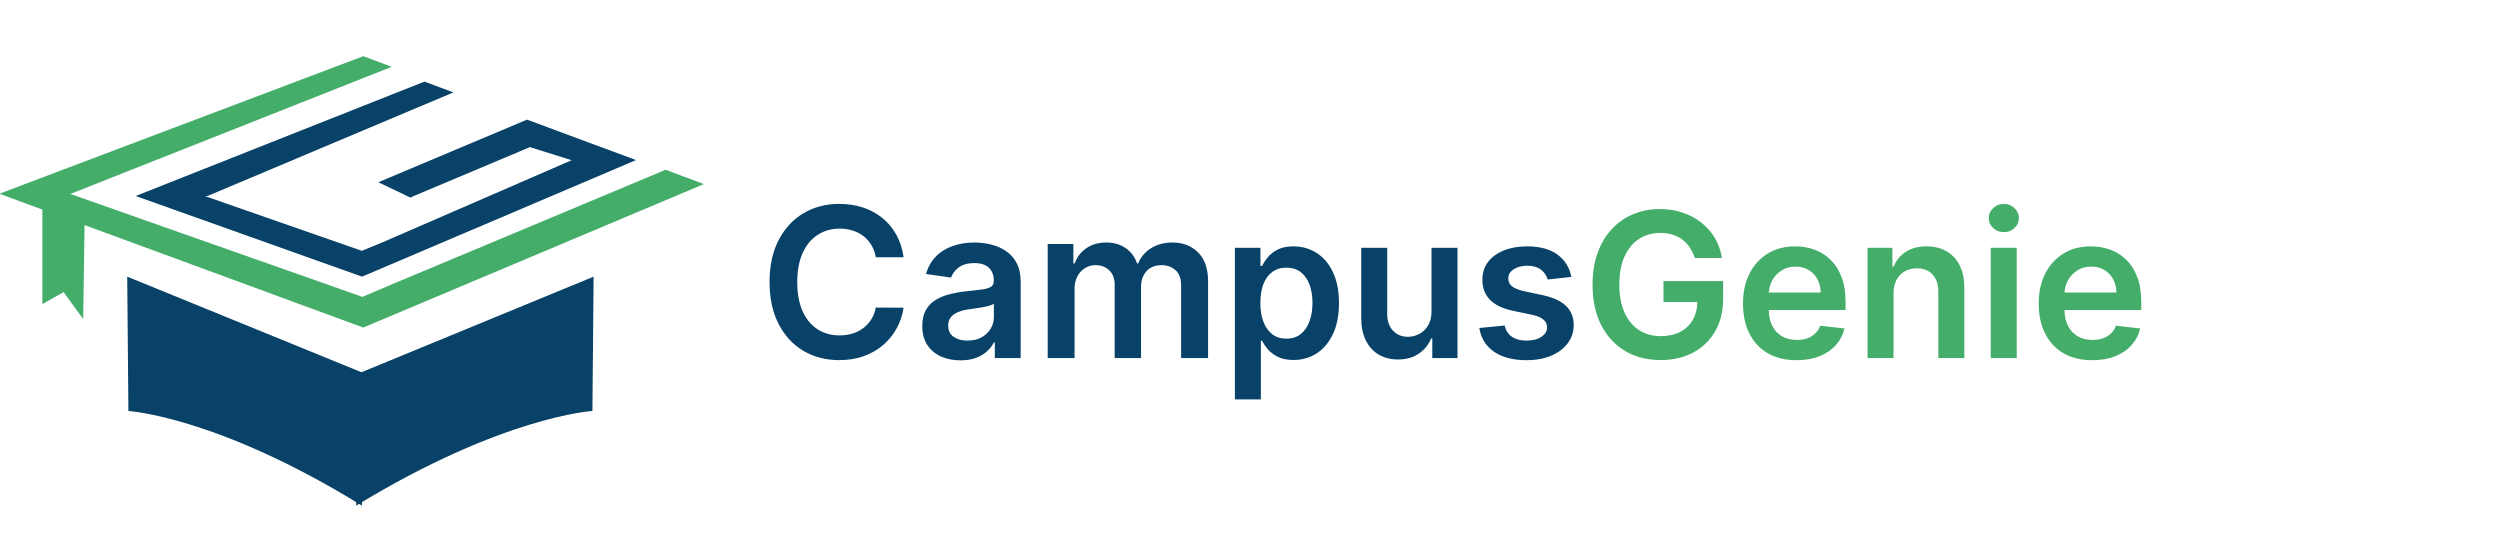 <svg width="267" height="59" viewBox="0 0 267 59" fill="none" xmlns="http://www.w3.org/2000/svg">
<path d="M96.503 27.478H93.537C93.453 26.992 93.297 26.561 93.07 26.186C92.842 25.805 92.559 25.482 92.221 25.218C91.883 24.954 91.497 24.756 91.063 24.623C90.635 24.486 90.172 24.417 89.675 24.417C88.793 24.417 88.01 24.639 87.328 25.083C86.646 25.522 86.112 26.167 85.726 27.018C85.34 27.864 85.147 28.898 85.147 30.119C85.147 31.361 85.34 32.408 85.726 33.259C86.118 34.105 86.651 34.745 87.328 35.178C88.01 35.606 88.79 35.821 89.668 35.821C90.154 35.821 90.609 35.757 91.032 35.63C91.46 35.498 91.843 35.305 92.181 35.051C92.525 34.798 92.813 34.486 93.046 34.116C93.284 33.745 93.448 33.323 93.537 32.847L96.503 32.863C96.392 33.635 96.152 34.359 95.782 35.035C95.417 35.712 94.938 36.31 94.346 36.828C93.754 37.34 93.062 37.742 92.269 38.033C91.476 38.319 90.595 38.461 89.628 38.461C88.201 38.461 86.926 38.131 85.806 37.47C84.685 36.809 83.802 35.855 83.157 34.607C82.512 33.36 82.189 31.863 82.189 30.119C82.189 28.369 82.515 26.873 83.165 25.63C83.815 24.383 84.701 23.428 85.822 22.768C86.942 22.107 88.211 21.776 89.628 21.776C90.532 21.776 91.373 21.903 92.15 22.157C92.927 22.411 93.619 22.784 94.227 23.275C94.835 23.762 95.335 24.359 95.726 25.067C96.123 25.77 96.382 26.574 96.503 27.478ZM102.576 38.485C101.804 38.485 101.109 38.348 100.49 38.073C99.877 37.792 99.391 37.38 99.031 36.836C98.677 36.291 98.5 35.62 98.5 34.821C98.5 34.134 98.627 33.566 98.88 33.116C99.134 32.667 99.48 32.308 99.919 32.038C100.358 31.768 100.852 31.565 101.402 31.427C101.957 31.285 102.531 31.181 103.123 31.118C103.837 31.044 104.416 30.978 104.86 30.92C105.304 30.856 105.626 30.761 105.827 30.634C106.033 30.502 106.136 30.299 106.136 30.024V29.976C106.136 29.379 105.959 28.916 105.605 28.588C105.251 28.261 104.741 28.097 104.075 28.097C103.371 28.097 102.814 28.25 102.401 28.557C101.994 28.863 101.719 29.225 101.577 29.643L98.896 29.262C99.108 28.522 99.457 27.904 99.943 27.407C100.429 26.904 101.024 26.529 101.727 26.281C102.43 26.027 103.208 25.9 104.059 25.9C104.646 25.9 105.23 25.969 105.811 26.106C106.393 26.244 106.924 26.471 107.405 26.788C107.886 27.1 108.272 27.526 108.563 28.065C108.859 28.604 109.007 29.278 109.007 30.087V38.239H106.247V36.566H106.152C105.978 36.904 105.732 37.222 105.415 37.518C105.103 37.808 104.709 38.044 104.233 38.223C103.763 38.398 103.21 38.485 102.576 38.485ZM103.321 36.376C103.897 36.376 104.397 36.262 104.82 36.035C105.243 35.802 105.568 35.495 105.795 35.115C106.028 34.734 106.144 34.319 106.144 33.87V32.434C106.054 32.508 105.901 32.577 105.684 32.641C105.473 32.704 105.235 32.76 104.971 32.807C104.706 32.855 104.445 32.897 104.186 32.934C103.927 32.971 103.702 33.003 103.512 33.029C103.083 33.087 102.7 33.182 102.362 33.315C102.023 33.447 101.756 33.632 101.561 33.87C101.365 34.102 101.267 34.404 101.267 34.774C101.267 35.303 101.46 35.702 101.846 35.971C102.232 36.241 102.724 36.376 103.321 36.376ZM111.894 38.239V26.059H114.637V28.128H114.78C115.034 27.431 115.454 26.886 116.041 26.495C116.628 26.098 117.328 25.9 118.143 25.9C118.967 25.9 119.662 26.101 120.228 26.503C120.799 26.899 121.201 27.441 121.433 28.128H121.56C121.83 27.452 122.285 26.913 122.924 26.511C123.569 26.104 124.333 25.9 125.216 25.9C126.337 25.9 127.252 26.254 127.96 26.963C128.668 27.671 129.023 28.705 129.023 30.063V38.239H126.144V30.507C126.144 29.751 125.943 29.199 125.541 28.85C125.139 28.496 124.648 28.319 124.066 28.319C123.374 28.319 122.832 28.535 122.441 28.969C122.055 29.397 121.862 29.955 121.862 30.642V38.239H119.047V30.389C119.047 29.759 118.856 29.257 118.476 28.882C118.1 28.506 117.609 28.319 117.001 28.319C116.588 28.319 116.213 28.424 115.875 28.636C115.536 28.842 115.267 29.136 115.066 29.516C114.865 29.892 114.764 30.33 114.764 30.833V38.239H111.894ZM131.886 42.655V26.464H134.615V28.411H134.776C134.919 28.125 135.121 27.821 135.382 27.499C135.642 27.172 135.995 26.893 136.44 26.663C136.884 26.428 137.452 26.311 138.142 26.311C139.051 26.311 139.872 26.543 140.602 27.008C141.338 27.468 141.921 28.15 142.35 29.055C142.785 29.954 143.002 31.058 143.002 32.367C143.002 33.66 142.79 34.759 142.366 35.663C141.941 36.568 141.364 37.258 140.633 37.733C139.902 38.209 139.074 38.446 138.149 38.446C137.475 38.446 136.915 38.334 136.47 38.109C136.026 37.884 135.668 37.613 135.397 37.296C135.131 36.974 134.924 36.67 134.776 36.384H134.661V42.655H131.886ZM134.607 32.352C134.607 33.113 134.715 33.78 134.929 34.352C135.149 34.925 135.463 35.372 135.872 35.694C136.286 36.011 136.787 36.169 137.375 36.169C137.988 36.169 138.502 36.006 138.916 35.679C139.33 35.346 139.642 34.894 139.851 34.322C140.066 33.744 140.173 33.087 140.173 32.352C140.173 31.621 140.068 30.972 139.859 30.404C139.649 29.837 139.337 29.392 138.924 29.07C138.51 28.748 137.993 28.587 137.375 28.587C136.782 28.587 136.279 28.743 135.865 29.055C135.451 29.367 135.136 29.804 134.922 30.366C134.712 30.928 134.607 31.59 134.607 32.352ZM152.884 33.287V26.464H155.659V38.239H152.968V36.146H152.846C152.58 36.806 152.143 37.345 151.535 37.764C150.931 38.183 150.188 38.393 149.304 38.393C148.532 38.393 147.85 38.221 147.257 37.879C146.669 37.531 146.209 37.028 145.877 36.369C145.545 35.704 145.379 34.902 145.379 33.962V26.464H148.154V33.532C148.154 34.278 148.358 34.871 148.767 35.311C149.176 35.75 149.713 35.97 150.377 35.97C150.786 35.97 151.182 35.87 151.565 35.671C151.949 35.472 152.263 35.175 152.508 34.782C152.759 34.383 152.884 33.885 152.884 33.287ZM167.82 29.576L165.29 29.852C165.218 29.597 165.093 29.357 164.914 29.132C164.74 28.907 164.505 28.725 164.209 28.587C163.912 28.449 163.55 28.38 163.12 28.38C162.543 28.38 162.057 28.506 161.664 28.756C161.275 29.006 161.084 29.331 161.089 29.73C161.084 30.072 161.209 30.351 161.464 30.565C161.725 30.78 162.154 30.956 162.752 31.094L164.761 31.524C165.875 31.764 166.703 32.145 167.245 32.666C167.792 33.187 168.068 33.87 168.073 34.713C168.068 35.454 167.85 36.108 167.421 36.675C166.997 37.237 166.407 37.677 165.65 37.994C164.894 38.311 164.025 38.469 163.044 38.469C161.602 38.469 160.442 38.168 159.563 37.565C158.684 36.956 158.16 36.111 157.992 35.027L160.698 34.766C160.82 35.298 161.081 35.699 161.48 35.97C161.878 36.241 162.397 36.376 163.036 36.376C163.695 36.376 164.224 36.241 164.623 35.97C165.027 35.699 165.228 35.364 165.228 34.966C165.228 34.628 165.098 34.35 164.838 34.13C164.582 33.91 164.183 33.742 163.642 33.624L161.633 33.203C160.503 32.967 159.668 32.571 159.126 32.014C158.584 31.452 158.316 30.742 158.321 29.883C158.316 29.157 158.513 28.529 158.911 27.997C159.315 27.46 159.875 27.047 160.59 26.755C161.311 26.459 162.142 26.311 163.082 26.311C164.462 26.311 165.548 26.604 166.34 27.192C167.137 27.78 167.631 28.575 167.82 29.576Z" fill="#094268"/>
<path d="M181.002 27.552C180.874 27.139 180.698 26.768 180.473 26.441C180.253 26.109 179.987 25.825 179.676 25.59C179.369 25.355 179.016 25.178 178.618 25.061C178.219 24.938 177.785 24.877 177.314 24.877C176.471 24.877 175.72 25.089 175.061 25.513C174.401 25.937 173.882 26.561 173.504 27.384C173.131 28.201 172.945 29.198 172.945 30.374C172.945 31.559 173.131 32.564 173.504 33.386C173.877 34.209 174.396 34.835 175.061 35.265C175.725 35.689 176.497 35.901 177.376 35.901C178.173 35.901 178.863 35.748 179.446 35.441C180.033 35.134 180.486 34.7 180.803 34.138C181.119 33.571 181.278 32.906 181.278 32.145L181.922 32.244H177.659V30.021H184.03V31.907C184.03 33.251 183.744 34.414 183.171 35.395C182.599 36.376 181.812 37.133 180.81 37.664C179.809 38.191 178.659 38.454 177.36 38.454C175.914 38.454 174.644 38.129 173.55 37.48C172.462 36.826 171.611 35.898 170.997 34.697C170.389 33.491 170.085 32.06 170.085 30.404C170.085 29.137 170.264 28.005 170.622 27.008C170.985 26.012 171.491 25.166 172.14 24.471C172.789 23.77 173.55 23.239 174.424 22.876C175.298 22.508 176.249 22.324 177.276 22.324C178.145 22.324 178.955 22.452 179.706 22.707C180.458 22.958 181.125 23.316 181.707 23.781C182.295 24.246 182.778 24.798 183.156 25.436C183.534 26.075 183.782 26.781 183.9 27.552H181.002ZM191.871 38.469C190.69 38.469 189.671 38.224 188.812 37.733C187.958 37.237 187.302 36.537 186.842 35.633C186.382 34.723 186.152 33.652 186.152 32.42C186.152 31.209 186.382 30.146 186.842 29.231C187.307 28.311 187.956 27.596 188.789 27.085C189.622 26.569 190.601 26.311 191.725 26.311C192.451 26.311 193.136 26.428 193.78 26.663C194.429 26.893 195.001 27.251 195.497 27.736C195.998 28.222 196.391 28.84 196.678 29.592C196.964 30.338 197.107 31.227 197.107 32.26V33.111H187.455V31.24H194.447C194.442 30.708 194.327 30.236 194.102 29.822C193.877 29.403 193.562 29.073 193.159 28.833C192.76 28.593 192.295 28.472 191.763 28.472C191.196 28.472 190.698 28.61 190.269 28.886C189.839 29.157 189.504 29.515 189.264 29.96C189.029 30.399 188.909 30.882 188.904 31.409V33.041C188.904 33.726 189.029 34.314 189.28 34.805C189.53 35.29 189.88 35.663 190.33 35.924C190.78 36.18 191.306 36.307 191.909 36.307C192.313 36.307 192.678 36.251 193.005 36.139C193.333 36.021 193.616 35.85 193.856 35.625C194.097 35.4 194.278 35.122 194.401 34.789L196.992 35.081C196.828 35.766 196.517 36.364 196.057 36.875C195.602 37.381 195.019 37.774 194.309 38.055C193.598 38.331 192.786 38.469 191.871 38.469ZM202.23 31.34V38.239H199.455V26.464H202.107V28.465H202.245C202.516 27.805 202.948 27.282 203.541 26.893C204.139 26.505 204.877 26.311 205.756 26.311C206.569 26.311 207.277 26.484 207.88 26.832C208.488 27.179 208.958 27.683 209.291 28.342C209.628 29.001 209.794 29.801 209.789 30.742V38.239H207.014V31.171C207.014 30.384 206.809 29.768 206.4 29.323C205.997 28.879 205.437 28.656 204.721 28.656C204.236 28.656 203.804 28.764 203.426 28.978C203.053 29.188 202.759 29.492 202.544 29.891C202.335 30.289 202.23 30.772 202.23 31.34ZM212.61 38.239V26.464H215.385V38.239H212.61ZM214.005 24.793C213.566 24.793 213.188 24.647 212.871 24.356C212.554 24.059 212.395 23.704 212.395 23.29C212.395 22.871 212.554 22.516 212.871 22.224C213.188 21.928 213.566 21.78 214.005 21.78C214.45 21.78 214.828 21.928 215.14 22.224C215.457 22.516 215.615 22.871 215.615 23.29C215.615 23.704 215.457 24.059 215.14 24.356C214.828 24.647 214.45 24.793 214.005 24.793ZM223.452 38.469C222.271 38.469 221.252 38.224 220.393 37.733C219.54 37.237 218.883 36.537 218.423 35.633C217.963 34.723 217.733 33.652 217.733 32.42C217.733 31.209 217.963 30.146 218.423 29.231C218.888 28.311 219.537 27.596 220.37 27.085C221.203 26.569 222.182 26.311 223.306 26.311C224.032 26.311 224.717 26.428 225.361 26.663C226.01 26.893 226.583 27.251 227.078 27.736C227.579 28.222 227.973 28.84 228.259 29.592C228.545 30.338 228.688 31.227 228.688 32.26V33.111H219.036V31.24H226.028C226.023 30.708 225.908 30.236 225.683 29.822C225.458 29.403 225.144 29.073 224.74 28.833C224.341 28.593 223.876 28.472 223.345 28.472C222.777 28.472 222.279 28.61 221.85 28.886C221.421 29.157 221.086 29.515 220.846 29.96C220.61 30.399 220.49 30.882 220.485 31.409V33.041C220.485 33.726 220.61 34.314 220.861 34.805C221.111 35.29 221.461 35.663 221.911 35.924C222.361 36.18 222.887 36.307 223.49 36.307C223.894 36.307 224.26 36.251 224.587 36.139C224.914 36.021 225.197 35.85 225.438 35.625C225.678 35.4 225.859 35.122 225.982 34.789L228.573 35.081C228.41 35.766 228.098 36.364 227.638 36.875C227.183 37.381 226.6 37.774 225.89 38.055C225.18 38.331 224.367 38.469 223.452 38.469Z" fill="#43AD69"/>
<path d="M19.738 15.877L24.234 14.099L29.08 12.181L31.908 11.063L33.926 10.265L38.772 8.346L41.832 7.137L39.467 6.249L38.804 6L38.772 6.013L38.146 6.249L33.926 7.842L29.08 9.675L25.407 11.063L24.234 11.507L19.388 13.336L14.538 15.169L12.665 15.877L9.692 17.001L4.846 18.834L0 20.666V20.692V20.717L4.846 22.499L9.692 24.283L13.022 25.506L14.538 26.065L19.388 27.846L24.234 29.627L26.117 30.32L29.08 31.412L33.926 33.193L38.772 34.975L38.795 34.981L43.618 32.951L48.465 30.908L49.862 30.32L53.314 28.868L58.16 26.824L61.293 25.506L63.006 24.784L67.852 22.744L72.698 20.704V20.692H72.724L75.17 19.66L72.698 18.732L71.092 18.131L67.852 19.485L64.973 20.692L63.006 21.515L58.16 23.543L53.468 25.506L53.314 25.573L48.465 27.6L43.618 29.627L41.964 30.32L38.695 31.709L38.772 31.728L38.679 31.696L35.43 30.553L34.778 30.32L33.926 30.02L32.043 29.359H32.04L29.08 28.312L24.234 26.607L21.113 25.506L19.388 24.899L14.538 23.191L11.216 22.017H11.212L9.692 21.48L7.513 20.714L7.452 20.692H7.568L9.692 19.852L14.538 17.933L19.388 16.018" fill="#43AD69"/>
<path d="M38.322 39.872L63.398 29.547L63.269 43.895C63.269 43.895 53.714 44.44 38.039 54L38.322 39.872Z" fill="#094268"/>
<path d="M38.944 39.893L13.586 29.547L13.713 43.897C13.713 43.897 23.159 44.442 38.654 54L38.944 39.893Z" fill="#094268"/>
<path d="M65.565 16.218L64.237 15.725L63.441 15.431L60.153 14.213L58.523 13.605L56.285 12.777L53.604 13.909L48.682 15.978L48.118 16.218L43.962 17.966L43.763 18.05L40.407 19.466L43.215 20.806L43.835 21.106L44.239 20.914L47.563 19.517L48.682 19.044L53.604 16.972L55.395 16.218L56.592 15.712L61.054 17.11L58.523 18.209L53.604 20.345L52.002 21.039L48.682 22.481L43.763 24.617L40.896 25.86L38.645 26.788L35.99 25.86L33.926 25.141L29.007 23.427L24.088 21.71L22.17 21.039H21.909L22.027 20.988L24.088 20.121L29.007 18.05L33.355 16.218L33.926 15.975L38.844 13.906L43.763 11.831L44.8 11.396L48.431 9.868L45.332 8.717L43.763 9.337L38.844 11.284L38.388 11.466H38.391L33.926 13.235L29.007 15.182L26.394 16.218L24.088 17.132L19.169 19.079L17.946 19.565H17.943L14.492 20.934L14.792 21.039L19.169 22.599L24.088 24.351L28.322 25.86L29.007 26.104L33.926 27.859L35.23 28.322L38.665 29.547L38.844 29.47L42.217 28.035H42.22L43.763 27.376L47.325 25.86L48.682 25.282L53.604 23.191L58.242 21.215L58.275 21.202L58.418 21.141L58.523 21.097L58.653 21.039H58.656L63.441 19.006L67.926 17.094L65.565 16.218Z" fill="#094268"/>
<path d="M9.056 22.408L8.884 34.076L6.79 31.198L4.527 32.476V20.491L9.056 22.408Z" fill="#43AD69"/>
</svg>
